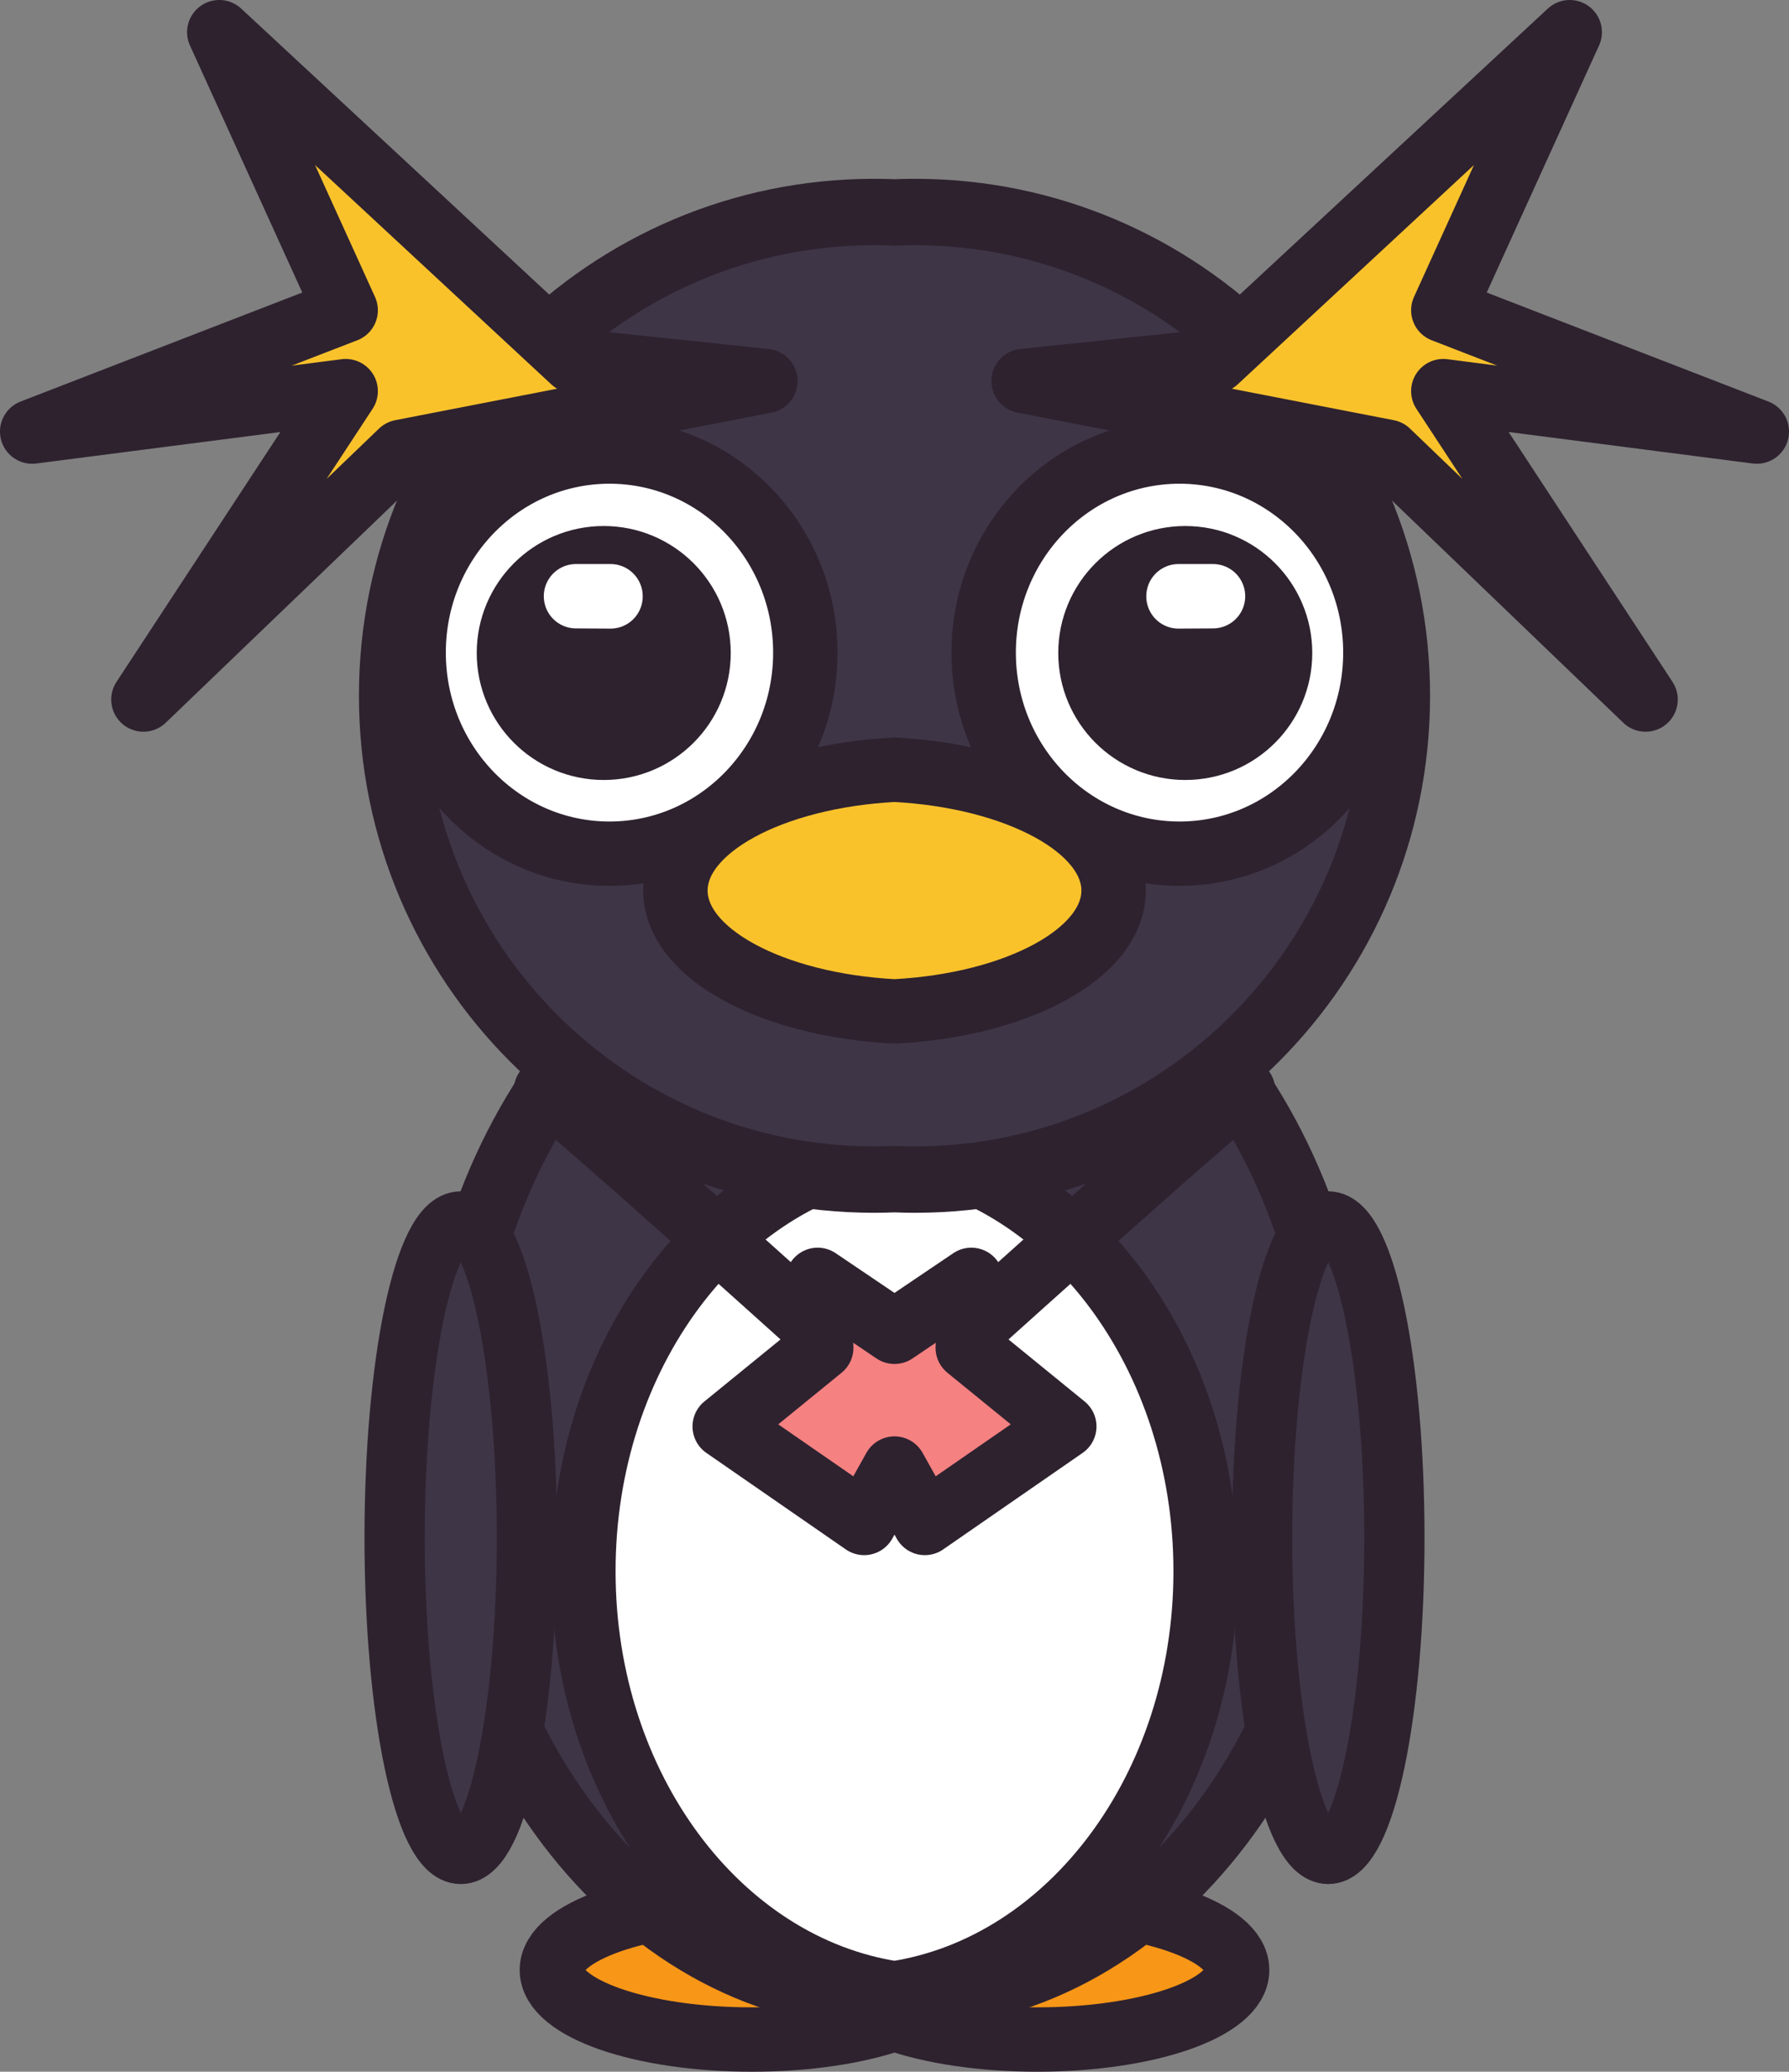 <?xml version="1.0" encoding="UTF-8" standalone="no"?>
<!-- Created with Inkscape (http://www.inkscape.org/) -->

<svg
   width="222.261"
   height="257.432"
   viewBox="0 0 222.261 257.432"
   version="1.1"
   id="svg1"
   inkscape:version="1.4 (86a8ad7, 2024-10-11)"
   sodipodi:docname="cody.svg"
   xmlns:inkscape="http://www.inkscape.org/namespaces/inkscape"
   xmlns:sodipodi="http://sodipodi.sourceforge.net/DTD/sodipodi-0.dtd"
   xmlns="http://www.w3.org/2000/svg"
   xmlns:svg="http://www.w3.org/2000/svg">
  <rect x="0" y="0" width="222.261" height="257.432" fill="#808080" stroke="none"/>
  <sodipodi:namedview
     id="namedview1"
     pagecolor="#ffffff"
     bordercolor="#000000"
     borderopacity="0.25"
     inkscape:showpageshadow="2"
     inkscape:pageopacity="0.0"
     inkscape:pagecheckerboard="0"
     inkscape:deskcolor="#2b2b2b"
     inkscape:document-units="px"
     inkscape:zoom="1.5917969"
     inkscape:cx="227.73005"
     inkscape:cy="161.13865"
     inkscape:window-width="1920"
     inkscape:window-height="1017"
     inkscape:window-x="1912"
     inkscape:window-y="-8"
     inkscape:window-maximized="1"
     inkscape:current-layer="layer1" />
  <defs
     id="defs1">
    <inkscape:path-effect
       effect="mirror_symmetry"
       start_point="128.967,-16.075"
       end_point="128.967,241.357"
       center_point="128.967,112.641"
       id="path-effect2"
       is_visible="true"
       lpeversion="1.2"
       lpesatellites=""
       mode="vertical"
       discard_orig_path="false"
       fuse_paths="true"
       oposite_fuse="false"
       split_items="false"
       split_open="false"
       link_styles="false" />
  </defs>
  <g
     inkscape:label="Layer 1"
     inkscape:groupmode="layer"
     id="layer1"
     inkscape:path-effect="#path-effect2"
     transform="translate(-17.836,16.075)">
    <path
       sodipodi:type="arc"
       style="fill:#f79617;stroke:#2e222f;stroke-width:8;stroke-linecap:round;stroke-linejoin:round;stroke-miterlimit:9.8"
       id="path9"
       sodipodi:cx="111.23964"
       sodipodi:cy="228.71909"
       sodipodi:rx="24.838558"
       sodipodi:ry="8.6380367"
       d="m 111.24,220.08 c -13.718,0 -24.84,3.868 -24.84,8.639 0,4.771 11.122,8.639 24.84,8.639 6.943,0 13.219,-0.991 17.727,-2.588 4.507,1.597 10.784,2.588 17.727,2.588 13.718,0 24.84,-3.868 24.84,-8.639 0,-4.771 -11.122,-8.639 -24.84,-8.639 -6.943,0 -13.219,0.991 -17.727,2.588 -4.507,-1.597 -10.784,-2.588 -17.727,-2.588 z" />
    <path
       sodipodi:type="arc"
       style="fill:#3e3546;stroke:#2e222f;stroke-width:8;stroke-linecap:round;stroke-linejoin:round;stroke-miterlimit:9.8"
       id="path7"
       sodipodi:cx="128.09702"
       sodipodi:cy="163.31337"
       sodipodi:rx="54.760403"
       sodipodi:ry="68.730377"
       d="m 128.098,94.582 c -30.243,0 -54.762,30.772 -54.762,68.73 0,37.959 24.518,68.73 54.762,68.73 0.29,0 0.58,-0.002 0.869,-0.008 0.289,0.006 0.579,0.008 0.869,0.008 30.243,0 54.762,-30.772 54.762,-68.73 0,-37.959 -24.518,-68.73 -54.762,-68.73 -0.29,0 -0.58,0.004 -0.869,0.01 -0.289,-0.006 -0.579,-0.01 -0.869,-0.01 z" />
    <path
       sodipodi:type="arc"
       style="fill:#ffffff;stroke:#2e222f;stroke-width:8;stroke-linecap:round;stroke-linejoin:round;stroke-miterlimit:9.8"
       id="path8"
       sodipodi:cx="134.57115"
       sodipodi:cy="179.16556"
       sodipodi:rx="44.258514"
       sodipodi:ry="52.87817"
       d="m 128.967,126.707 c -21.797,3.291 -38.654,25.523 -38.654,52.459 0,26.936 16.857,49.166 38.654,52.457 21.797,-3.291 38.654,-25.521 38.654,-52.457 0,-26.936 -16.857,-49.168 -38.654,-52.459 z" />
    <path
       style="fill:#3e3546;stroke:#2e222f;stroke-width:8.254;stroke-linecap:round;stroke-linejoin:round;stroke-miterlimit:9.8"
       id="path1"
       sodipodi:type="arc"
       sodipodi:cx="126.42913"
       sodipodi:cy="70.384613"
       sodipodi:rx="59.872791"
       sodipodi:ry="60.115578"
       d="m 126.43,10.27 c -33.067,0 -59.873,26.914 -59.873,60.115 0,33.201 26.806,60.115 59.873,60.115 0.85,0 1.696,-0.018 2.537,-0.053 0.842,0.035 1.687,0.053 2.537,0.053 33.067,0 59.873,-26.914 59.873,-60.115 0,-33.201 -26.806,-60.115 -59.873,-60.115 -0.85,0 -1.696,0.018 -2.537,0.053 -0.842,-0.035 -1.687,-0.053 -2.537,-0.053 z" />
    <path
       id="path5"
       style="display:none;fill:#ffffff;stroke:#2e222f;stroke-width:8;stroke-linecap:round;stroke-linejoin:round;stroke-miterlimit:9.8"
       d="m 98.223,28.275 c -15.871,-2e-6 -27.23,25.871 -27.23,48.832 0,22.961 19.034,34.771 33.066,42.186 4.895,2.586 10.074,5.609 23.592,5.322 0.452,-0.01 0.891,-0.025 1.316,-0.045 0.425,0.02 0.864,0.035 1.316,0.045 13.518,0.287 18.697,-2.736 23.592,-5.322 14.032,-7.414 33.066,-19.225 33.066,-42.186 0,-22.961 -11.36,-48.832 -27.23,-48.832 -8.758,3e-6 -21.279,15.559 -30.744,33.363 C 119.502,43.835 106.98,28.275 98.223,28.275 Z"
       inkscape:original-d="m 142.32568,102.3321 c 0,14.85879 1.83455,21.93203 -14.67495,22.28219 -13.51814,0.28672 -18.69668,-2.73463 -23.5916,-5.32102 -14.032387,-7.41447 -33.06656,-19.22401 -33.066559,-42.185022 0,-22.961009 11.358657,-48.832137 27.22944,-48.832135 15.870779,6e-6 44.103669,51.094985 44.103669,74.055987 z"
       sodipodi:nodetypes="ssssss" />
    <path
       style="fill:#ffffff;stroke:#2e222f;stroke-width:8;stroke-linecap:round;stroke-linejoin:round;stroke-miterlimit:9.8"
       id="path2"
       sodipodi:type="arc"
       sodipodi:cx="93.557243"
       sodipodi:cy="65.018585"
       sodipodi:rx="24.331757"
       sodipodi:ry="24.987488"
       d="m 117.889,65.019 c 0,13.8 -10.894,24.987 -24.332,24.987 -13.438,0 -24.332,-11.187 -24.332,-24.987 0,-13.8 10.894,-24.987 24.332,-24.987 13.438,0 24.332,11.187 24.332,24.987 z m 22.156,0 c 0,13.8 10.894,24.987 24.332,24.987 13.438,0 24.332,-11.187 24.332,-24.987 0,-13.8 -10.894,-24.987 -24.332,-24.987 -13.438,0 -24.332,11.187 -24.332,24.987 z" />
    <path
       sodipodi:type="arc"
       style="fill:#3e3546;stroke:#2e222f;stroke-width:7.488;stroke-linecap:round;stroke-linejoin:round;stroke-miterlimit:9.8"
       id="path10"
       sodipodi:cx="75.081764"
       sodipodi:cy="174.99991"
       sodipodi:rx="8.2180567"
       sodipodi:ry="39.295704"
       d="m 83.3,175 c 0,21.702 -3.679,39.296 -8.218,39.296 -4.539,0 -8.218,-17.593 -8.218,-39.296 0,-21.702 3.679,-39.296 8.218,-39.296 4.539,0 8.218,17.593 8.218,39.296 z m 91.334,0 c 0,21.702 3.679,39.296 8.218,39.296 4.539,0 8.218,-17.593 8.218,-39.296 0,-21.702 -3.679,-39.296 -8.218,-39.296 -4.539,0 -8.218,17.593 -8.218,39.296 z" />
    <path
       style="fill:#f9c22b;stroke:#2e222f;stroke-width:8;stroke-linecap:round;stroke-linejoin:round;stroke-miterlimit:9.8"
       id="path6"
       sodipodi:type="arc"
       sodipodi:cx="132.17595"
       sodipodi:cy="94.588097"
       sodipodi:rx="30.428574"
       sodipodi:ry="15.096753"
       d="m 128.967,79.574 c -15.297,0.795 -27.219,7.214 -27.219,15.014 0,7.8 11.922,14.218 27.219,15.014 15.297,-0.795 27.219,-7.214 27.219,-15.014 0,-7.8 -11.922,-14.218 -27.219,-15.014 z" />
    <path
       style="fill:#2e222f;stroke:#2e222f;stroke-width:8;stroke-linecap:round;stroke-linejoin:round;stroke-miterlimit:9.8"
       id="path3"
       sodipodi:type="arc"
       sodipodi:cx="92.842911"
       sodipodi:cy="65.066544"
       sodipodi:rx="11.779141"
       sodipodi:ry="11.779141"
       d="m 104.622,65.067 c 0,6.505 -5.274,11.779 -11.779,11.779 -6.505,0 -11.779,-5.274 -11.779,-11.779 0,-6.505 5.274,-11.779 11.779,-11.779 6.505,0 11.779,5.274 11.779,11.779 z m 48.689,0 c 0,6.505 5.274,11.779 11.779,11.779 6.505,0 11.779,-5.274 11.779,-11.779 0,-6.505 -5.274,-11.779 -11.779,-11.779 -6.505,0 -11.779,5.274 -11.779,11.779 z" />
    <path
       sodipodi:type="arc"
       style="fill:#ffffff;stroke:#ffffff;stroke-width:8;stroke-linecap:round;stroke-linejoin:round;stroke-miterlimit:9.8"
       id="path4"
       sodipodi:cx="89.396378"
       sodipodi:cy="58.011803"
       sodipodi:rx="4.2886505"
       sodipodi:ry="3.9593863"
       sodipodi:start="0"
       sodipodi:end="0.0063846973"
       sodipodi:arc-type="slice"
       d="m 93.685,58.012 c 0,0.008 -2.9e-5,0.017 -8.7e-5,0.025 l -4.289,-0.025 z m 70.564,0 c 0,0.008 3e-5,0.017 9e-5,0.025 l 4.289,-0.025 z" />
    <path
       style="fill:#f68181;stroke:#2e222f;stroke-width:8;stroke-linecap:round;stroke-linejoin:round;stroke-miterlimit:9.8"
       d="m 119.42,142.961 0.445,8.441 -11.994,9.773 17.324,11.992 3.771,-6.758 3.771,6.758 17.324,-11.992 -11.994,-9.773 0.445,-8.441 -9.547,6.451 z"
       id="path13"
       inkscape:original-d="m 107.87053,161.17483 17.32455,11.99392 10.66126,-19.10143 -16.43611,-11.10548 0.44422,8.44016 z" />
    <path
       style="fill:#fdcbb0;stroke:#2e222f;stroke-width:8;stroke-linecap:round;stroke-linejoin:round;stroke-miterlimit:9.8"
       d="m 85.66,119.418 c 1.777,0.888 33.316,29.318 33.316,29.318 m 53.298,-29.318 c -1.777,0.888 -33.316,29.318 -33.316,29.318"
       id="path14"
       inkscape:original-d="m 85.659571,119.41822 c 1.776877,0.88844 33.316439,29.31847 33.316439,29.31847" />
    <path
       style="fill:#f9c22b;stroke:#2e222f;stroke-width:8;stroke-linecap:round;stroke-linejoin:round;stroke-miterlimit:9.8"
       d="M 112.926,31.271 89.053,28.758 45.078,-12.076 60.783,22.476 21.834,37.553 60.783,32.528 35.654,70.849 67.694,40.066 Z m 32.082,0 23.872,-2.513 43.975,-40.834 -15.706,34.552 38.95,15.077 -38.95,-5.026 25.129,38.321 -32.039,-30.783 z"
       id="path15"
       inkscape:original-d="M 112.92563,31.271155 89.053233,28.758272 45.077774,-12.076083 60.783295,22.476063 21.833603,37.553363 60.783295,32.527597 35.654462,70.849068 67.693724,40.066247 Z"
       sodipodi:nodetypes="ccccccccc" />
  </g>
</svg>
